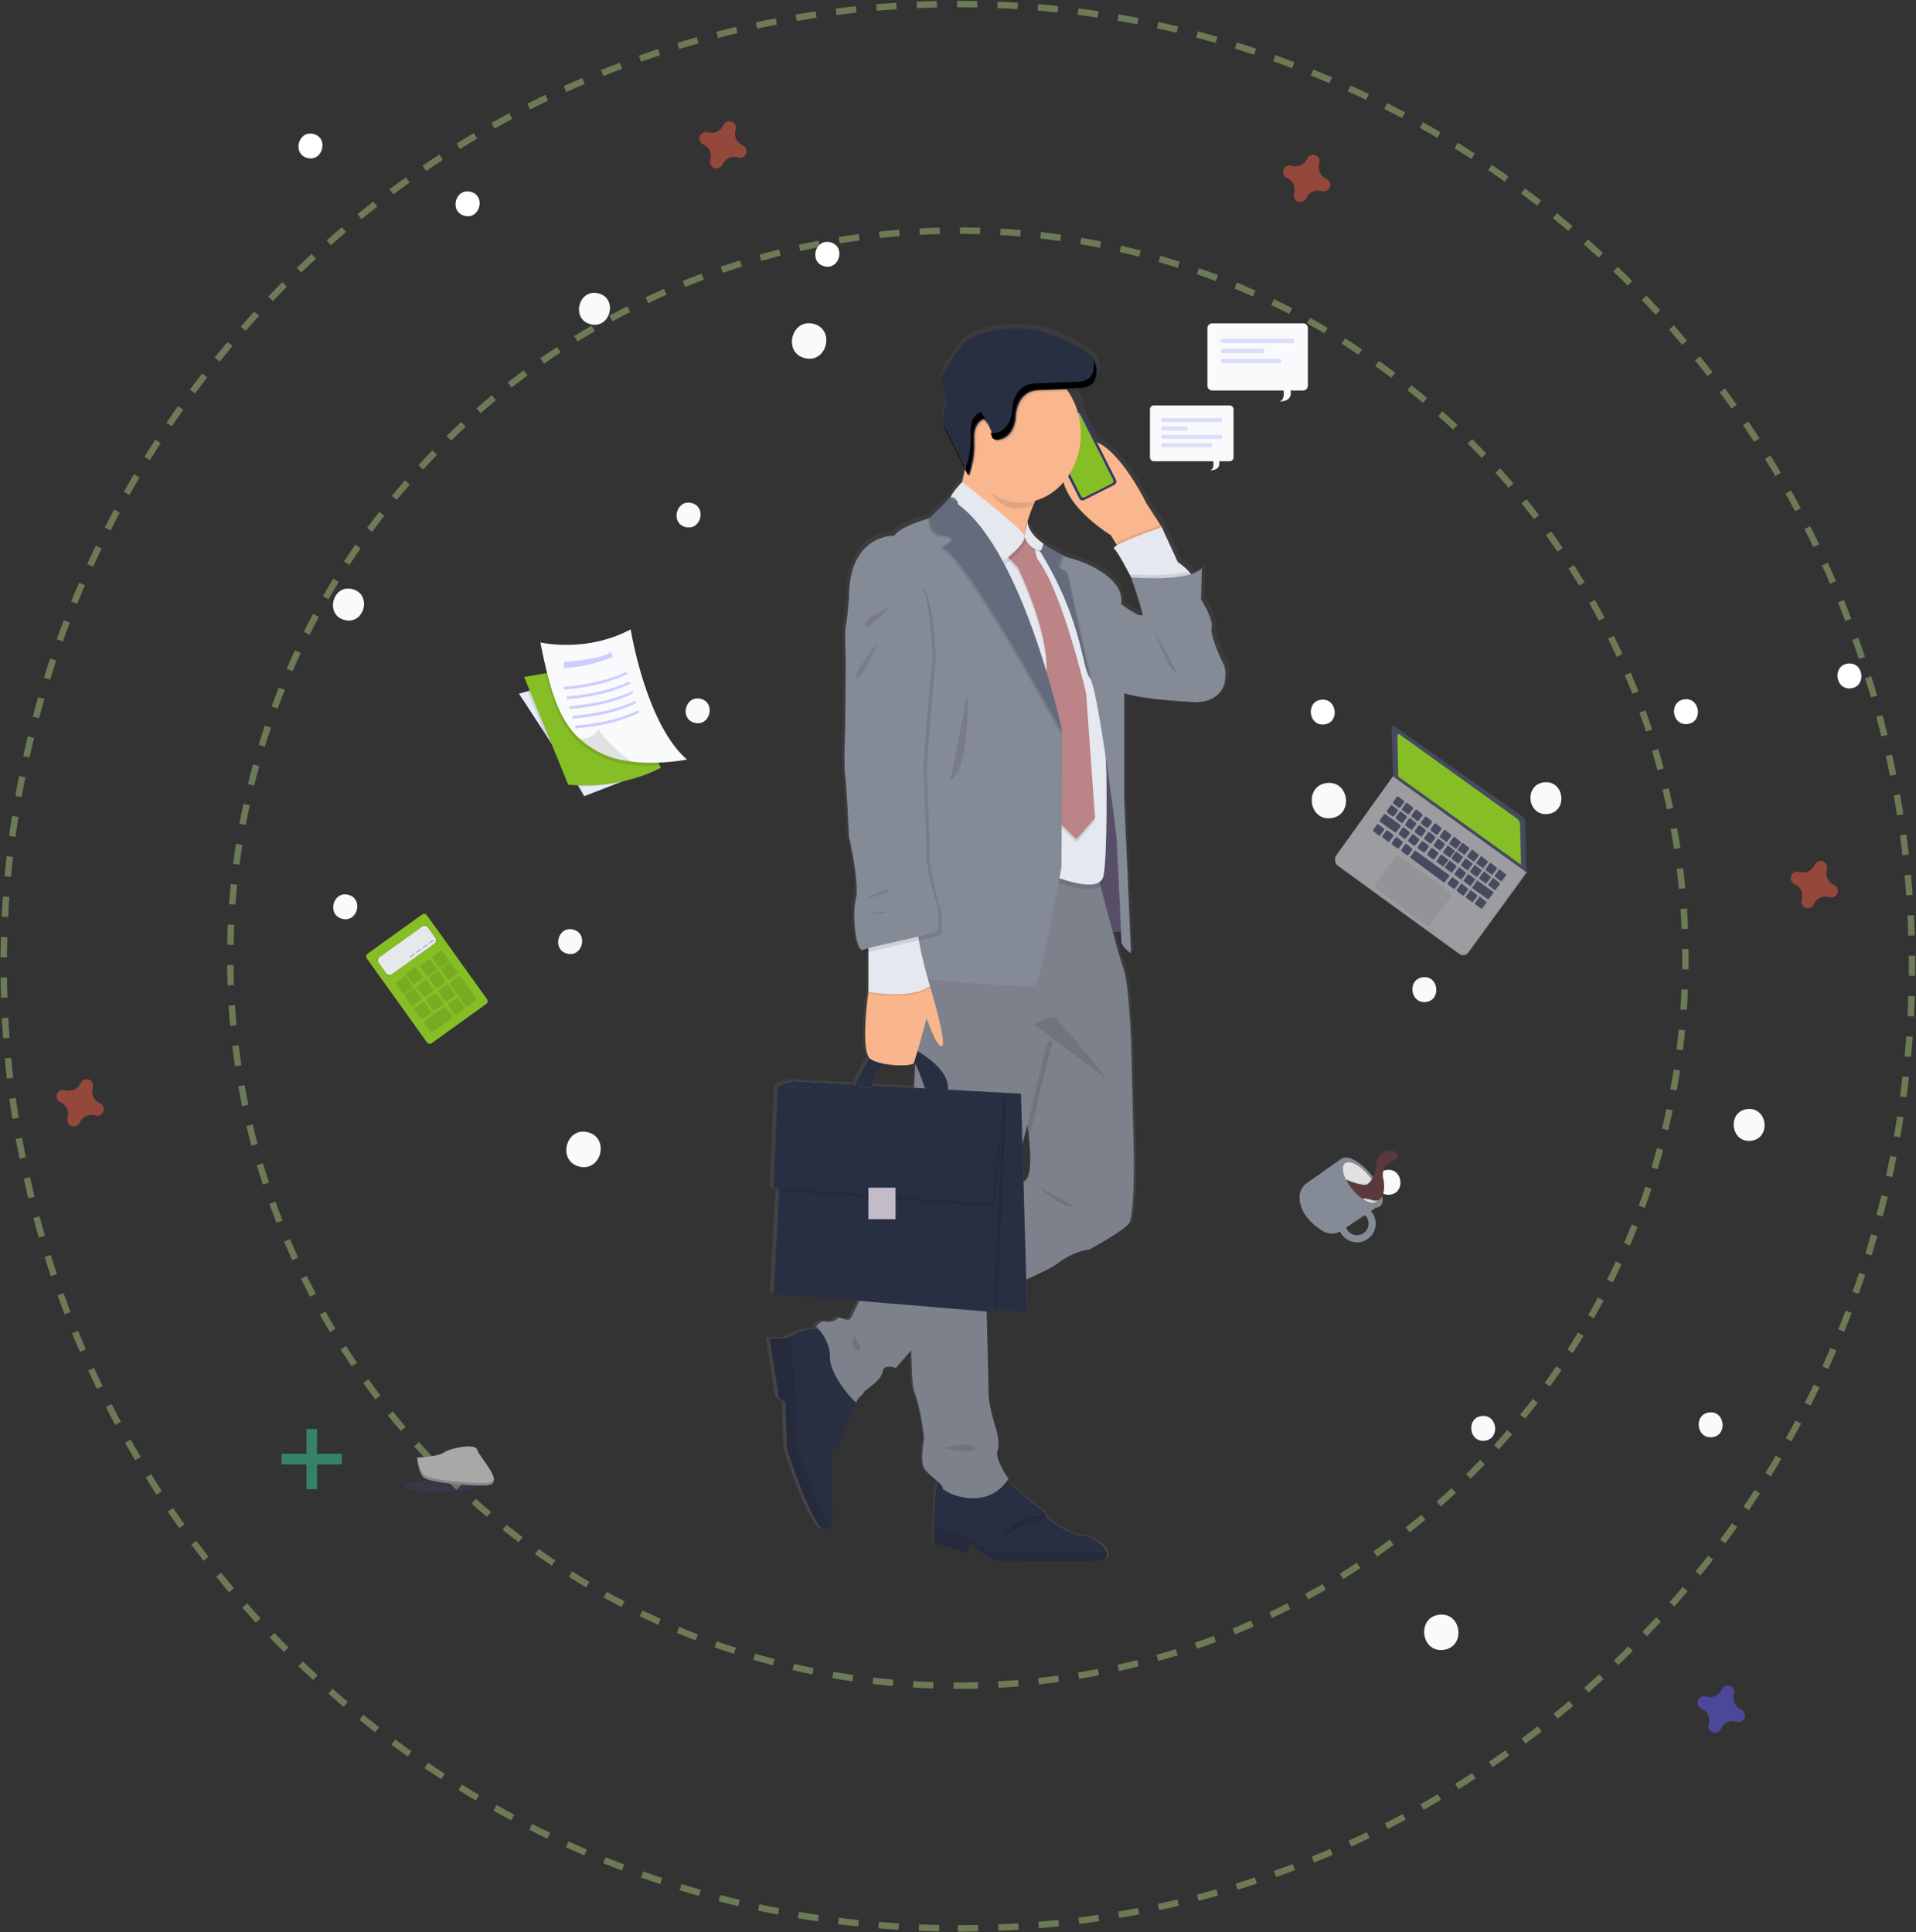 <svg xmlns="http://www.w3.org/2000/svg" width="474" height="478" viewBox="0 0 474 478">
    <rect x="0" y="0" width="474" height="478" fill="#333333" stroke="none"/>
    <defs>
        <linearGradient id="a" x1="50.002%" x2="50.002%" y1="100%" y2="-.003%">
            <stop offset="0%" stop-color="gray" stop-opacity=".25"/>
            <stop offset="54%" stop-color="gray" stop-opacity=".12"/>
            <stop offset="100%" stop-color="gray" stop-opacity=".1"/>
        </linearGradient>
    </defs>
    <g fill="none" fill-rule="evenodd">
        <path stroke="#C4E58B" stroke-dasharray="5" stroke-width="1.6" d="M236.961 477.095c130.366 0 236.048-106.577 236.048-238.048C473.009 107.577 367.327 1 236.961 1 106.596 1 .914 107.577.914 239.047s105.682 238.048 236.047 238.048z" opacity=".4"/>
        <path stroke="#C4E58B" stroke-dasharray="5" stroke-width="1.6" d="M236.962 417.039c99.407 0 179.992-80.586 179.992-179.992 0-99.407-80.585-179.992-179.992-179.992-99.406 0-179.991 80.585-179.991 179.992 0 99.406 80.585 179.992 179.991 179.992z" opacity=".4"/>
        <path fill="#FFF" d="M326.905 173.107c-3.924.429-3.259 6.526.665 6.132 3.924-.394 3.258-6.517-.665-6.132z"/>
        <path fill="#FAFAFA" d="M352.043 241.769c-3.924.43-3.258 6.526.666 6.132 3.924-.394 3.258-6.561-.666-6.132zM343.161 289.441c-3.924.43-3.258 6.527.666 6.132 3.923-.394 3.267-6.561-.666-6.132zM366.592 350.314c-3.924.43-3.259 6.526.665 6.132 3.924-.394 3.25-6.561-.665-6.132zM422.865 349.44c-3.924.429-3.258 6.526.666 6.132 3.924-.395 3.267-6.57-.666-6.132z"/>
        <path fill="#FFF" d="M416.761 173.004c-3.924.429-3.258 6.524.666 6.13 3.924-.394 3.258-6.559-.666-6.13zM457.198 164.166c-3.924.429-3.258 6.525.666 6.131 3.924-.394 3.267-6.56-.666-6.131z"/>
        <path fill="#FAFAFA" d="M382.007 193.551c-5.045.552-4.195 8.39.876 7.839 5.071-.552 4.169-8.391-.876-7.839zM432.281 274.392c-5.045.552-4.195 8.391.876 7.839 5.071-.552 4.16-8.4-.876-7.839zM356.08 399.485c-5.605.613-4.659 9.319.955 8.706 5.615-.613 4.677-9.328-.955-8.706zM328.271 193.713c-5.605.613-4.659 9.32.955 8.707 5.614-.613 4.66-9.321-.955-8.707z"/>
        <path fill="#FFF" d="M205.428 59.937c3.828.964 2.33 6.911-1.498 5.948-3.827-.964-2.347-6.911 1.498-5.948z"/>
        <path fill="#FAFAFA" d="M171.095 124.453c3.827.963 2.33 6.91-1.498 5.947-3.827-.964-2.33-6.911 1.498-5.947zM173.347 172.89c3.827.964 2.33 6.91-1.498 5.946-3.827-.963-2.33-6.909 1.498-5.946zM141.8 229.978c3.827.963 2.33 6.911-1.498 5.947-3.828-.963-2.312-6.919 1.498-5.947zM86.163 221.376c3.827.964 2.33 6.911-1.498 5.948-3.827-.964-2.338-6.92 1.498-5.948z"/>
        <path fill="#FFF" d="M116.433 47.447c3.827.963 2.329 6.91-1.498 5.947-3.828-.964-2.347-6.91 1.498-5.947zM77.553 33.146c3.827.964 2.329 6.912-1.498 5.948-3.828-.964-2.304-6.911 1.498-5.948z"/>
        <path fill="#FAFAFA" d="M148.033 72.574c4.923 1.235 3.005 8.88-1.927 7.646-4.931-1.235-2.995-8.89 1.927-7.646zM87.186 145.751c4.923 1.235 3.005 8.882-1.927 7.647-4.931-1.235-3.039-8.89 1.927-7.647zM145.424 280.117c5.465 1.375 3.337 9.871-2.137 8.496s-3.337-9.871 2.137-8.496zM201.235 80.11c5.466 1.376 3.337 9.872-2.137 8.497s-3.302-9.871 2.137-8.496z"/>
        <g fill="#3AD29F" opacity=".5">
            <path d="M78.43 353.535h-2.628v14.889h2.628z"/>
            <path d="M84.562 362.295v-2.627h-14.89v2.627z"/>
        </g>
        <path fill="#F55F44" d="M24.72 272.963a3.217 3.217 0 0 1-1.752-3.889 1.557 1.557 0 0 0-.188-1.342 1.611 1.611 0 0 0-2.641-.086c-.071.098-.13.204-.176.315a3.215 3.215 0 0 1-3.889 1.752 1.568 1.568 0 0 0-.359-.07 1.616 1.616 0 0 0-1.615 1.051 1.611 1.611 0 0 0 .547 1.848c.098.071.204.13.315.175a3.217 3.217 0 0 1 1.752 3.89 1.557 1.557 0 0 0 .187 1.341 1.611 1.611 0 0 0 2.642.086c.07-.098.13-.204.175-.316a3.214 3.214 0 0 1 3.889-1.75c.117.036.237.06.36.07a1.616 1.616 0 0 0 1.615-1.052 1.611 1.611 0 0 0-.547-1.848 1.48 1.48 0 0 0-.316-.175z" opacity=".5"/>
        <path fill="#665EFF" d="M430.72 422.963a3.214 3.214 0 0 1-1.753-3.888 1.53 1.53 0 0 0 .07-.36 1.61 1.61 0 0 0-2.066-1.65 1.616 1.616 0 0 0-.833.582c-.07.098-.129.204-.175.315a3.217 3.217 0 0 1-3.889 1.752 1.511 1.511 0 0 0-.359-.07 1.614 1.614 0 0 0-1.616 1.05 1.61 1.61 0 0 0 .547 1.849c.098.07.204.129.316.175a3.217 3.217 0 0 1 1.751 3.889c-.037.116-.06.237-.07.359-.022.347.068.69.258.982a1.604 1.604 0 0 0 1.808.667c.333-.1.626-.302.834-.58.07-.098.13-.204.175-.316a3.213 3.213 0 0 1 3.889-1.751c.116.037.237.06.36.07a1.61 1.61 0 0 0 1.615-1.051 1.616 1.616 0 0 0-.548-1.848 1.52 1.52 0 0 0-.315-.176z" opacity=".5"/>
        <path fill="#F55F44" d="M328.131 44.262a3.213 3.213 0 0 1-1.751-3.889c.037-.116.061-.237.07-.359a1.61 1.61 0 0 0-2.066-1.649 1.611 1.611 0 0 0-.833.58 1.53 1.53 0 0 0-.176.316 3.213 3.213 0 0 1-3.888 1.752 1.56 1.56 0 0 0-.36-.07 1.611 1.611 0 0 0-1.068 2.899c.098.07.204.129.315.175a3.215 3.215 0 0 1 1.752 3.889 1.516 1.516 0 0 0-.07.359 1.617 1.617 0 0 0 1.051 1.616 1.612 1.612 0 0 0 1.848-.547c.07-.099.129-.204.175-.316a3.216 3.216 0 0 1 3.889-1.752c.117.038.237.061.359.07a1.614 1.614 0 0 0 1.616-1.05 1.61 1.61 0 0 0-.547-1.849 1.552 1.552 0 0 0-.316-.175zM183.72 35.963a3.215 3.215 0 0 1-1.753-3.889c.038-.116.061-.237.07-.359a1.61 1.61 0 0 0-2.066-1.649 1.61 1.61 0 0 0-.833.58c-.07.099-.129.205-.175.316a3.212 3.212 0 0 1-3.889 1.752 1.542 1.542 0 0 0-.359-.07 1.61 1.61 0 0 0-1.649 2.066c.1.333.302.625.581.833.097.07.203.13.315.175a3.215 3.215 0 0 1 1.752 3.889 1.57 1.57 0 0 0-.07.359 1.61 1.61 0 0 0 2.065 1.649c.333-.099.626-.302.834-.58.07-.098.13-.204.175-.316a3.213 3.213 0 0 1 3.89-1.751c.115.037.236.06.358.07a1.611 1.611 0 0 0 1.068-2.9 1.535 1.535 0 0 0-.315-.175zM453.72 218.963a3.214 3.214 0 0 1-1.753-3.889c.037-.116.061-.237.07-.359a1.614 1.614 0 0 0-2.899-1.068 1.542 1.542 0 0 0-.175.315 3.217 3.217 0 0 1-3.889 1.752 1.521 1.521 0 0 0-.359-.07 1.612 1.612 0 0 0-1.069 2.899c.098.07.204.129.316.175a3.212 3.212 0 0 1 1.751 3.889 1.563 1.563 0 0 0-.07.359 1.614 1.614 0 0 0 1.051 1.616 1.61 1.61 0 0 0 1.848-.548c.071-.097.13-.203.176-.315a3.214 3.214 0 0 1 3.888-1.752c.117.038.237.061.36.071a1.611 1.611 0 0 0 1.068-2.9 1.591 1.591 0 0 0-.315-.175z" opacity=".5"/>
        <g>
            <g transform="translate(189 80)">
                <path fill="url(#a)" fill-rule="nonzero" d="M114.923 83.892s-3.769-7.432-3.26-9.642c.509-2.21-2.651-6.928-2.651-6.928l.204-7.829s-.436.8-2.71 1.501c-.193-.252-.401-.5-.618-.736a16.145 16.145 0 0 0-2.73-2.278l-4.005-8.637-3.873-5.928S89.173 31.007 82.866 28.27l-.993-1.942a.152.152 0 0 0 .06-.196l-1.01-1.973a.156.156 0 0 0-.195-.072l-.965-1.89a15.17 15.17 0 0 0-2.804-6.76c-.1-.14-.208-.268-.312-.4l1.57-.056c1.377-.052 2.915-.172 3.84-1.2a3.51 3.51 0 0 0 .717-1.321 5.6 5.6 0 0 0 .232-1.173v-.176-.4-.32-.257c0-.084-.044-.276-.068-.4 0-.052 0-.104-.032-.156a4.665 4.665 0 0 0-.124-.464.62.62 0 0 1-.028-.092 6.875 6.875 0 0 0-.212-.54 6.136 6.136 0 0 0-.237-.457l-.024-.048a1.6 1.6 0 0 0-.1-.18c-1.085-1.705-2.991-2.702-4.805-3.602a55.553 55.553 0 0 0-5.206-2.402 28.046 28.046 0 0 0-20.423.288 8.087 8.087 0 0 0-1.819.969 9.391 9.391 0 0 0-1.982 2.33l-3.103 4.582a6.475 6.475 0 0 0-1.005 1.85c-.581 2.177 1.24 4.358 1.037 6.603-.104 1.117-.705 2.142-.821 3.259-.148 1.44.52 2.83 1.173 4.13l4.441 8.806a85.926 85.926 0 0 1-.78 3.486c-2.047 2.113-2.736 3.266-2.924 3.89l-.06.032a3.603 3.603 0 0 0-1.025 1l-4.221 4.1s-7.336 1.905-8.862 4.318c0 0-11.513-.504-11.413 15.566 0 0-.509 6.028-.801 6.832-.293.805 0 8.938 0 8.938l-.136 16.474s-.44 8.737 0 11.851c.44 3.114.949 14.966.949 14.966s2.75 11.55 1.734 15.67c-.977 3.942 0 12.563 1.602 12.6.304.628.652.936 1.033.76.165-.072.335-.134.508-.184v9.842s-1.982 13.788.24 16.41c-1.473 2.097-3.203 5.675-3.644 6.616l-15.577-.837-1.983.557-1.818.508L1.39 213.33l.44.032-.032.772 1.042.076-1.45 25.504 21.565 1.773c-.95 2.126-2.05 4.403-2.48 4.623-.8.4-2.546-.8-2.955-.304-.408.496-1.63 1.105-3.055.8-1.426-.304-2.343 1.305-2.343 1.305s.209.185.52.525c-2.314-.28-5.241.96-6.83 1.76-.714.361-1.158.63-1.158.63H.448l2.31 14.732 1.63 1.113.4 11.607s6.52 20.089 9.508 19.957a1.35 1.35 0 0 0 1.005-.504c1.602-1.85.492-8.202.492-8.202v-10.574s2.443-1.073 2.171-1.877c-.272-.805 3.94-9.606 4.317-10.407a.068.068 0 0 0 .032-.064c0-.904 1.834-1.91 1.73-2.31-.104-.4 4.485-2.913 4.805-5.123.32-2.209 3.36-1.004 3.36-1.004l3.869-4.443c.116 5.415.336 9.206.716 10.166 1.835 4.623 2.547 11.856 2.547 11.856s-1.12 5.523 0 7.332c.69 1.105 2.291 2.29 3.404 3.27-1.157 3.507-.993 10.96-.993 10.96v4.282l8.558 2.401s.268-2.14.677-2.14c.408 0 5.842 4.15 5.842 4.15s20.92.268 26.214 0c2.003-.1 2.547-.96 2.239-2.002-.509-1.733-3.364-3.978-5.903-4.15-4.077-.268-9.238-4.551-9.238-4.551s.4-.94-1.766-2.277c-1.498-.921-5.643-4.647-8.206-6.829.12-.164.244-.328.36-.504 0 0-3.463-4.803-2.747-6.932.717-2.13-.308-5.204-.308-5.204s-1.934-5.927-1.934-8.941c0-1.91-.288-12.768-.497-20.469l1.786.148.036-.768.801.072 7.573.696-.232-8.089c3.648-1.6 6.683-3.086 7.94-4.034 4.278-3.202 7.946-3.414 7.946-3.414s8.658-4.62 9.983-6.529c1.326-1.909 1.202-15.77 1.202-15.77l-.713-29.706v-.024s-.609-14.36-1.834-17.475c-.449-1.152-1.558-4.995-2.771-9.382a7.256 7.256 0 0 1 2.09.088 84.15 84.15 0 0 1 .072 2.062c0 1.705 2.443 3.154 2.443 3.154l-1.73-38.424v-26.14c5.334 1.697 18.233 2.225 18.233 2.225 9.294-.488 7.056-8.942 7.056-8.942zM64.609 50.88h-.028c.19-1.008.437-2.003.741-2.982l-.713 2.982zM29.601 182.67c3.16.52 6.808.368 7.084-.244.028-.06.064-.168.112-.309.1.177.197.357.297.54l-.309 5.796v.132l-10.411-.56c.728-3.102 2.106-4.615 3.227-5.355zm34.708 29.242l-.268-9.386c.464-1.729.88-3.298 1.237-4.643.16 1.117.296 2.146.4 3.094.986 8.906-.468 10.643-1.37 10.935zm29.634-140.72c-.597.228-2.867-1.2-5.022-2.681 0-.272.02-.54.032-.8.304-6.129-9.679-9.943-12.734-10.647a10.98 10.98 0 0 1-2.147-.8 50.064 50.064 0 0 1-4.741-2.679l.04-.116s-3.94-2.493-4.025-5.603a53.186 53.186 0 0 1 3.388-8.217c.076-.156.16-.32.24-.477A15.72 15.72 0 0 0 74.1 36.46c.613 8.005 12.202 14.893 12.202 14.893l1.237 2.001.293.473c-.625.368-.925.664-.713.836.881.704 3.011 4.691 3.892 6.376.24.456.4.74.4.74s1.895 5.152 2.98 9.462a.801.801 0 0 0-.456-.048h.008z"/>
                <path fill="#FAB78D" d="M98.42 50.431l-.136.18-.465.62-8.91 6.293-1.89-3.106-1.201-2.001s-17.76-10.647-10.124-20.91c7.637-10.262 18.922 13.009 18.922 13.009l3.804 5.915z"/>
                <path fill="#3A3768" d="M80.295 25.293a.152.152 0 0 1 .205.068l.99 1.966a.152.152 0 0 1-.272.137l-.99-1.967a.152.152 0 0 1 .067-.204zM70.328 28.112l.004-.002a.084.084 0 0 1 .113.037l.295.586a.084.084 0 0 1-.037.113l-.004.002a.084.084 0 0 1-.113-.037l-.295-.587a.084.084 0 0 1 .037-.113zM71.011 29.455a.096.096 0 0 1 .13.043l.56 1.112a.096.096 0 0 1-.172.086l-.56-1.112a.096.096 0 0 1 .042-.129zM71.88 31.188a.092.092 0 0 1 .124.04l.57 1.13c.022.045.004.1-.041.124a.092.092 0 0 1-.124-.041l-.57-1.13a.092.092 0 0 1 .041-.123z"/>
                <path fill="#3A3768" d="M69.909 25.267l7.484-3.767a.896.896 0 0 1 1.203.397l8.492 16.853a.896.896 0 0 1-.397 1.203l-7.484 3.766a.896.896 0 0 1-1.203-.397L69.51 26.47a.896.896 0 0 1 .397-1.203z"/>
                <path fill="#86BE26" d="M76.435 22.57a.36.36 0 0 0-.16.488l.032.068a.364.364 0 0 1-.16.493l-3.853 1.937a.36.36 0 0 1-.489-.16l-.036-.068a.364.364 0 0 0-.488-.164l-.749.38a.689.689 0 0 0-.308.932l8.185 16.239c.175.342.593.48.937.308l6.72-3.382a.7.7 0 0 0 .308-.937l-8.19-16.246a.697.697 0 0 0-.936-.308l-.813.42z"/>
                <path fill="#E6E8EC" d="M73.184 24.31l1.012-.51a.144.144 0 0 1 .13.257l-1.013.51a.144.144 0 1 1-.13-.257z"/>
                <ellipse cx="74.721" cy="23.683" fill="#E6E8EC" rx="1" ry="1"/>
                <path fill="#5F5570" d="M82.201 84.853l-2.502 67.13s8.41-2.802 9.71-.7c1.302 2.1-1.401-33.622-1.401-33.622l-5.807-32.808z"/>
                <path fill="#292F42" d="M82.201 84.853l-2.502 67.13s8.41-2.802 9.71-.7c1.302 2.1-1.401-33.622-1.401-33.622l-5.807-32.808z" opacity=".15"/>
                <path fill="#292F42" d="M82.602 306.123c-5.206.268-25.762 0-25.762 0s-5.342-4.135-5.742-4.135c-.4 0-.665 2.133-.665 2.133l-8.41-2.401v-4.267s-.268-12.147 2.267-12.676c2.535-.528 13.752 0 13.752 0 .4-.132 8.009 7.073 10.143 8.406 2.135 1.332 1.734 2.27 1.734 2.27s5.074 4.266 9.079 4.534c2.495.168 5.302 2.401 5.802 4.134.305 1.045-.236 1.902-2.198 2.002z"/>
                <path fill="#000" d="M82.602 306.123c-5.206.268-25.762 0-25.762 0s-5.342-4.135-5.742-4.135c-.4 0-.665 2.133-.665 2.133l-8.41-2.401v-4.183l7.873 2.85 6.276 3.734H84.8c.305 1.045-.236 1.902-2.198 2.002z" opacity=".1"/>
                <path fill="#000" stroke="#000" stroke-width=".5" d="M59.227 299.855s6.407-6.136 10.692-4.403" opacity=".1"/>
                <path fill="#292F42" d="M18.66 277.305c.27.8-2.134 1.869-2.134 1.869v10.539s1.09 6.327-.484 8.173c-.24.303-.6.485-.985.5-2.936.132-9.343-19.88-9.343-19.88l-.4-11.564-1.602-1.108-2.27-14.678h4.14s.436-.268 1.137-.628c2.002-1.02 6.195-2.802 8.474-1.105l7.74 17.431s-4.537 9.65-4.272 10.45z"/>
                <path fill="#000" d="M16.042 297.886c-.24.303-.6.485-.985.5-2.936.132-9.343-19.88-9.343-19.88l-.4-11.564-1.602-1.108-2.27-14.678h4.14s.436-.268 1.137-.628l.997 15.037.533 12.94s5.03 14.09 7.793 19.38z" opacity=".1"/>
                <path fill="#7C818C" d="M90.31 222.639c-1.3 1.9-9.81 6.504-9.81 6.504s-3.605.2-7.81 3.402c-2.174 1.657-9.73 4.943-16.518 7.733-6.34 2.605-12.014 4.775-12.014 4.775l-6.536 7.604-4.977 5.792s-3.004-1.2-3.304 1c-.3 2.202-4.806 4.704-4.705 5.104.1.4-1.702 1.4-1.702 2.301 0 .9-6.708-6.504-6.608-11.007.1-4.502-3.404-7.604-3.404-7.604s.901-1.601 2.303-1.301c1.401.3 2.603-.3 3.003-.8.4-.501 2.103.7 2.904.3.8-.4 4.004-8.306 4.004-8.306l12.482-8.369 24.829-16.634 1.145-.769s3.304 1.513 1.962-10.882c-.26-2.402-.696-5.32-1.361-8.874-4.105-21.914 10.612-24.415 10.612-24.415l12.915 4.302 3.103 4.803v.024l.701 29.595s.088 13.82-1.213 15.722z"/>
                <path fill="#000" d="M56.072 236.647l.1 3.63c-6.34 2.606-12.014 4.776-12.014 4.776l-6.536 7.604c-.108-6.304-.084-14.493 0-22.886l24.829-16.634c-3.072 11.379-6.38 23.51-6.38 23.51zM90.811 177.31v.024l-19.422.377s-3.404 13.308-3.904 16.11c-.125.688-.877 3.63-1.943 7.673-.26-2.402-.696-5.32-1.361-8.874-4.105-21.914 10.612-24.415 10.612-24.415l12.915 4.302 3.103 4.803z" opacity=".1"/>
                <path fill="#7C818C" d="M39.653 140.988l-2.503 48.03s-1.802 70.544 0 75.147c1.802 4.602 2.503 11.807 2.503 11.807s-1.102 5.503 0 7.304c1.101 1.802 4.605 3.803 4.505 4.803-.1 1.001 10.712 6.404 16.319-2.2 0 0-3.404-4.804-2.704-6.905.701-2.101-.3-5.203-.3-5.203s-1.902-5.904-1.902-8.918c0-3.014-.7-28.218-.7-28.218s10.912-40.025 11.412-42.826c.5-2.802 3.905-16.11 3.905-16.11l20.623-.4s-.6-14.31-1.802-17.411c-1.201-3.102-7.108-25.816-7.108-25.816l-42.248 6.916z"/>
                <path fill="#7B728F" d="M5.233 188.073l-1.79.512-.072 1.77 53.67.692v-.696z"/>
                <path fill="#FAB78D" d="M68.538 40.773c-7.81 15.83-2.96 19.14-2.187 19.549-1.654-.769-23.15-10.863-20.323-13.425 1.838-1.669 3.412-8.93 4.337-14.133.549-3.106.869-5.479.869-5.479l22.558 4.135c-2.187 3.522-3.925 6.624-5.254 9.353z"/>
                <path fill="#000" d="M98.3 50.612l-.465.62-8.926 6.292-1.89-3.106c2.751-1.601 11-4.403 11-4.403l.28.597z" opacity=".1"/>
                <path fill="#E5E8EF" d="M106.53 65.04c-.802 2.802-14.317 0-14.317 0l-1.402-2.2s-.14-.281-.376-.737c-.865-1.677-2.96-5.648-3.825-6.352-1.1-.9 11.814-5.304 11.814-5.304l3.956 8.606a15.944 15.944 0 0 1 2.684 2.27c1 1.084 1.83 2.44 1.465 3.718z"/>
                <path fill="#848A96" d="M84.104 66.33s8.009 6.315 9.21 5.859c1.201-.456 20.624 12.652 20.624 12.652s2.202 8.405-6.908 8.905c0 0-19.322-.8-20.123-3.602-.801-2.802-2.803-23.815-2.803-23.815z"/>
                <path fill="#000" d="M62.279 53.633l-8.71 9.006 12.214 77.648 4.805-2.801s12.414 5.503 13.415.4c1.002-5.103.725-25.216.725-25.216l-1.626-36.334s-5.706-12.708-5.706-13.109c0-.4-8.23-6.604-8.23-6.604l-3.884-3.002-3.003.012z" opacity=".1"/>
                <path fill="#E5E8EF" d="M62.279 52.433l-8.71 9.005 12.214 77.649 4.805-2.802s12.414 5.503 13.415.4c1.002-5.103.725-25.216.725-25.216l-1.626-36.334s-5.706-12.708-5.706-13.108c0-.4-8.23-6.604-8.23-6.604l-3.884-3.002-3.003.012z"/>
                <path fill="#000" d="M62.78 53.733l-2.404 4.904 2.403 2.533s8.61 17.379 6.908 27.685l1.802 33.921 5.807 5.704 4.605-5.315-2.202-30.82s-5.907-25.415-12.114-33.32l-1.802-7.005-3.004 1.713z" opacity=".1"/>
                <path fill="#BC8487" d="M62.78 52.933l-2.404 4.903 2.403 2.534s8.61 17.378 6.908 27.685l1.802 33.921 5.807 5.704 4.605-5.316-2.202-30.819s-5.907-25.416-12.114-33.32l-1.802-7.005-3.004 1.713z"/>
                <path fill="#000" d="M70.869 34.023c-1.92 4.157-3.43 7.817-4.611 11.039a10.343 10.343 0 0 1-3.831.741c-4.345 0-6.847-4.038-9.307-8.327-.563-.973-2.411-.747-2.812-1.89.481-3.665.763-6.466.763-6.466l19.798 4.903z" opacity=".1"/>
                <path fill="#FAB78D" d="M78.388 27.335c0 8.374-5.292 15.503-12.476 16.81-7.184 1.307-14.126-3.597-16.369-11.563-2.242-7.966.881-16.627 7.365-20.421 6.484-3.794 14.401-1.594 18.668 5.187 1.828 2.905 2.812 6.4 2.812 9.987z"/>
                <path fill="#000" d="M59.275 59.837l-12.614-15.21s-1.166-.467 2.77-4.586c0 0 14.457 11.263 15.354 13.176.897 1.913-5.51 6.62-5.51 6.62z" opacity=".1"/>
                <path fill="#E5E8EF" d="M58.875 59.037L46.26 43.827s-1.165-.468 2.771-4.587c0 0 14.457 11.263 15.354 13.177.897 1.913-5.51 6.62-5.51 6.62z"/>
                <path fill="#848A96" d="M90.811 155.837s-2.403-1.44-2.403-3.142c0-1.7-1.2-25.716-1.2-25.716s-1.763-14.333-3.605-25.724c-1.081-6.712-2.19-12.408-2.975-13.536l-.032-.048c-2.103-2.702-1.702-15.91-14.817-35.222.176.12 4.697 3.29 8.009 4.883.674.338 1.381.607 2.11.8 3.004.7 12.815 4.503 12.514 10.607-.3 6.104.701 20.112.701 20.112v28.71l1.698 38.276z"/>
                <path fill="#000" d="M106.53 65.04c-.802 2.802-14.317 0-14.317 0l-1.402-2.2s-.14-.281-.376-.737a.268.268 0 0 1-.02-.048c7.853.548 12.23-.024 14.649-.733 1 1.085 1.83 2.442 1.465 3.719z" opacity=".1"/>
                <path fill="#848A96" d="M90.811 62.84s4.205 11.606 3.604 14.508c-.6 2.902 9.711 14.31 9.711 14.31l9.812-6.805s-3.705-7.405-3.204-9.606c.5-2.201-2.603-6.904-2.603-6.904l.2-7.797s-1.802 3.382-17.52 2.293z"/>
                <path fill="#000" d="M76.603 16.654l-7.609.289a8.478 8.478 0 0 0-2.202.276c-2.72.836-3.973 3.726-4.073 6.324-.1 2.597-1.602 5.507-4.513 5.735-.29.05-.587-.017-.829-.184a1.369 1.369 0 0 1-.352-.708 15.486 15.486 0 0 0-1.915-4.275c-1.201.216-2.09 1.357-2.402 2.55-.313 1.192-.229 2.45-.225 3.686a23.847 23.847 0 0 1-.452 4.679 15.335 15.335 0 0 1-1.976-15.342 15.353 15.353 0 0 1 26.56-3.03h-.012z" opacity=".1"/>
                <path fill="#292F42" d="M66.395 16.818a8.478 8.478 0 0 1 2.203-.276l9.238-.344c1.354-.052 2.864-.172 3.773-1.177.326-.383.566-.832.705-1.316a5.681 5.681 0 0 0-.597-4.655c-1.07-1.701-2.944-2.69-4.73-3.603a54.968 54.968 0 0 0-5.113-2.401 27.244 27.244 0 0 0-20.063.288 8.099 8.099 0 0 0-1.786.957 9.227 9.227 0 0 0-1.947 2.321l-3.04 4.579a6.303 6.303 0 0 0-.956 1.85c-.573 2.172 1.201 4.346 1.017 6.583-.104 1.113-.693 2.134-.8 3.246-.145 1.437.512 2.802 1.156 4.11l5.342 10.772c.863-2.512 1.3-5.15 1.294-7.805 0-1.237-.104-2.494.224-3.687.329-1.192 1.202-2.333 2.403-2.55.853 1.32 1.5 2.761 1.918 4.275.044.266.167.513.353.709.241.167.539.234.829.184 2.927-.228 4.405-3.11 4.513-5.736.108-2.625 1.345-5.487 4.064-6.324z"/>
                <path fill="#7B728F" d="M3.443 188.585l3.74-1.068 56.397 3.07-6.207.8z"/>
                <path fill="#292F42" d="M3.443 188.585l3.74-1.068 56.397 3.07-6.207.8z"/>
                <path fill="#292F42" d="M65.114 244.62l-7.44-.692-2.612-.24v-41.362l.69-9.602.151-2.137h7.677z"/>
                <path fill="#292F42" d="M63.08 243.151l-5.935-.656-2.083-.228V203.05l.549-9.102.12-2.03h6.123z" opacity=".1"/>
                <path fill="#7B728F" d="M22.381 188.585s3.704-8.12 5.258-8.373c1.554-.252 4.405 0 4.405 0l-.252 2.354s-3.805.3-5.006 6.652l-4.405-.633z"/>
                <path fill="#292F42" d="M22.381 188.585s3.704-8.12 5.258-8.373c1.554-.252 4.405 0 4.405 0l-.252 2.354s-3.805.3-5.006 6.652l-4.405-.633zM36.75 179.364s9.959 4.95 8.657 10.754l-5.406-.3s-2.603-8.653-4.653-9.105c-2.05-.453 1.401-1.35 1.401-1.35z"/>
                <path fill="#848A96" d="M73.792 100.963v.292l-.2 33.329s-5.106 28.017-6.508 29.118c-1.402 1.1-32.137-1.901-32.137-1.901L21.031 68.042c-.1-16.01 11.213-15.51 11.213-15.51 1.502-2.4 8.71-4.302 8.71-4.302l4.005-3.902.128-.18a3.56 3.56 0 0 1 1.01-.997c.824-.476 1.349.152 1.649.772.135.292.24.596.312.909 16.223 11.891 25.734 56.13 25.734 56.13z"/>
                <path fill="#000" d="M73.391 101.363v.292c-5.033-9.205-24.428-44.083-29.734-45.82l2.043-1.401s1.361-.8-1.142-1.601c0 0-3.904.5-4.004-4.203l4.132-4.082 1.01-.997 1.65.773c.135.29.24.595.312.908C63.88 57.124 73.39 101.363 73.39 101.363z" opacity=".1"/>
                <path fill="#636B7C" d="M73.792 100.963v.292c-5.034-9.206-24.428-44.083-29.734-45.82l2.042-1.401s1.362-.8-1.141-1.601c0 0-3.905.5-4.005-4.203l4.133-4.082 1.01-.997 1.649.772c.135.292.24.596.312.909 16.223 11.891 25.734 56.13 25.734 56.13z"/>
                <path fill="#000" d="M81.032 88.103L81 88.055c-2.102-2.702-1.702-15.91-14.817-35.222.176.12 4.697 3.29 8.01 4.883l-.926 3.05 2.002 1.069 5.763 26.268z" opacity=".1"/>
                <path fill="#636B7C" d="M80.632 87.703l-.032-.048c-2.103-2.702-1.702-15.91-14.817-35.222.176.12 4.697 3.29 8.009 4.883l-.925 3.05 2.002 1.068 5.763 26.269z"/>
                <path fill="#000" d="M65.206 49.35l-.821 3.467s.6 3.47 4.2 3.77l.581-1.653s-3.884-2.49-3.96-5.583z" opacity=".1"/>
                <path fill="#E5E8EF" d="M65.206 48.95l-.821 3.467s.6 3.47 4.2 3.77l.581-1.653s-3.884-2.49-3.96-5.584z"/>
                <path fill="#000" d="M60.028 191.147l-2.355 52.781-2.61-.24v-41.362l.688-9.602z" opacity=".1"/>
                <path fill="#292F42" d="M3.98 211.532l-1.602 28.55 54.462 4.538 2.387-53.473z"/>
                <path fill="#000" d="M2.779 214.602l1.065-25.216 55.784 2.562-2.655 26.656z" opacity=".1"/>
                <path fill="#292F42" d="M2.378 213.801l1.065-25.216 55.784 2.562-2.655 26.657z"/>
                <path fill="#C3BBC8" d="M25.837 213.833h6.708v7.805h-6.708z"/>
                <path fill="#F9B68C" d="M26.838 162.701l-1.001 2.702s-2.102 14.81.5 16.61c2.604 1.802 10.312 1.902 10.713 1.001.4-.9 3.203-11.107 3.203-11.107s2.503 7.505 3.805 6.904c1.301-.6-3.004-14.865-3.004-14.865l-14.216-1.245z"/>
                <path fill="#000" d="M25.837 151.494v14.31s10.612 2 15.217-1.458c0 0-4.305-13.852-2.703-17.354 1.602-3.503-12.514 4.502-12.514 4.502z" opacity=".1"/>
                <path fill="#E5E8EF" d="M25.837 151.094v14.31s10.612 2 15.217-1.458c0 0-4.305-13.852-2.703-17.355 1.602-3.502-12.514 4.503-12.514 4.503z"/>
                <path fill="#000" d="M24.636 67.342l-2.804 1.5s-.5 6.005-.8 6.805c-.3.8 0 8.906 0 8.906l-.137 16.41s-.432 8.705 0 11.807c.433 3.102.917 14.91.917 14.91s2.707 11.507 1.706 15.61c-1 4.102.1 13.308 1.802 12.507 1.702-.8 17.42-3.902 18.221-4.503.801-.6.4-6.204 0-6.904-.4-.7-2.803-10.206-2.603-12.408.2-2.201-.7-21.513-.7-21.513s1.501-20.613 2.102-25.416c.6-4.803-1.202-18.912-2.803-19.112-1.602-.2-6.292-11.107-14.901 1.401z" opacity=".1"/>
                <path fill="#848A96" d="M23.835 66.541l-2.804 1.501s-.5 6.004-.8 6.805c-.3.8 0 8.905 0 8.905l-.137 16.41s-.432 8.706 0 11.808c.433 3.102.917 14.91.917 14.91s2.708 11.506 1.706 15.609c-1 4.102.1 13.308 1.802 12.508 1.702-.8 17.42-3.903 18.221-4.503.801-.6.4-6.204 0-6.905-.4-.7-2.803-10.206-2.603-12.407.2-2.202-.7-21.514-.7-21.514s1.501-20.613 2.102-25.416c.6-4.802-1.201-18.911-2.803-19.111-1.602-.2-6.291-11.107-14.901 1.4z"/>
                <path fill="#000" d="M53.78 22.004c-1.202.216-2.091 1.357-2.404 2.55-.312 1.192-.228 2.45-.224 3.686a23.848 23.848 0 0 1-1.29 7.805l-5.345-10.77c-.105-.213-.213-.433-.317-.653.248.74.554 1.461.917 2.153l5.346 10.77a23.848 23.848 0 0 0 1.29-7.804c0-1.237-.1-2.494.224-3.686.324-1.193 1.201-2.334 2.403-2.55.388.607.734 1.24 1.037 1.893a15.606 15.606 0 0 0-1.638-3.394zM81.479 9.016a5.665 5.665 0 0 1-.096 2.982c-.14.484-.382.933-.71 1.317-.908 1.004-2.402 1.124-3.771 1.176l-9.235.345a8.506 8.506 0 0 0-2.206.276c-2.716.836-3.973 3.726-4.073 6.324-.1 2.597-1.602 5.507-4.513 5.735-.29.05-.588-.017-.83-.184.093.26.181.525.257.8.041.267.163.514.348.71.242.166.54.232.83.183 2.93-.228 4.404-3.11 4.513-5.735.108-2.626 1.357-5.488 4.072-6.324a8.506 8.506 0 0 1 2.207-.276L77.506 16c1.354-.052 2.864-.172 3.773-1.176.327-.384.569-.833.708-1.317a5.68 5.68 0 0 0-.508-4.491z"/>
                <path fill="#000" d="M66.776 173.384s3.468-1.801 4.805-1.701c1.338.1 13.347 15.366 13.347 15.366l-18.152-13.665zM31.203 70.072s-6.34 2.705-6.171 4.575c.168 1.869 6.171-4.575 6.171-4.575zM28.116 78.917s-6.652 8.501-5.182 8.786c1.47.284 5.182-8.786 5.182-8.786zM50.365 91.657s.609 19.012-4.269 21.413l4.269-21.413zM25.016 142.42s4.693-2.665 5.77-2.133c1.078.533-5.77 2.134-5.77 2.134zM25.837 146.107s2.963.212 4.369-.4c1.406-.613-4.369.4-4.369.4zM96.578 76.1s3.676 10.554 5.794 10.554M44.302 278.241s6.896-1.869 7.913 0c1.017 1.87-7.913 0-7.913 0zM22.381 250.528s-1.718 2.63.553 3.43c2.27.8-.553-3.43-.553-3.43zM68.185 213.833s5.206 4.635 7.665 4.771c2.459.136-7.665-4.77-7.665-4.77z" opacity=".1"/>
            </g>
            <g transform="translate(90 80)">
                <path fill="#E6ECF8" d="M69.054 111.348l-5.9 2.288-8.629 3.342c-.326-.6-.806-1.435-1.4-2.402-2.043-3.393-5.427-8.67-8.436-13.31-3.389-5.239-6.311-9.643-6.311-9.643l2.116-.6 17.259-5.015 11.301 25.34z"/>
                <path fill="#000" d="M69.054 111.348l-5.9 2.288c-3.298.688-6.662.998-10.028.925-2.044-3.393-5.428-8.67-8.437-13.31l-4.195-10.25 17.259-5.014 11.301 25.361z" opacity=".1"/>
                <path fill="#86BE26" d="M73.441 109.937s-9.17 5.435-22.863 4.204L39.664 87.482l5.232-.9L62.98 83.47l10.256 25.947.206.52z"/>
                <path fill="#000" d="M73.24 109.409a43.076 43.076 0 0 1-7.168-.204c-2.721-.322-5.457-.979-7.792-2.192a23.586 23.586 0 0 1-5.094-3.432c-3.803-3.426-6.156-8.329-8.269-17.009L63 83.462l10.24 25.947z" opacity=".1"/>
                <path fill="#F9FAFB" d="M79.969 107.92s-6.764 1.327-13.64.51c-2.72-.321-5.456-.982-7.791-2.192a23.769 23.769 0 0 1-5.095-3.431c-4.705-4.243-7.192-10.743-9.752-23.873 0 0 11.236 2.703 22.342-3.236-.015.012 3.731 23.43 13.936 32.222z"/>
                <path fill="#000" d="M66.33 108.436c-2.721-.321-5.457-.982-7.792-2.192a23.769 23.769 0 0 1-5.095-3.431c4.007-.328 4.583-2.522 4.583-2.522 2.957 4.716 8.304 8.145 8.304 8.145z" opacity=".1"/>
                <path fill="#6C63FF" d="M49.487 83.753s9.138-.516 11.688-2.489l.39 1.243s-6.039 2.67-12.078 2.702v-1.456zM49.487 89.9s8.847-.484 15.53-3.72l.228.519s-5.307 3.101-15.758 3.903v-.703zM50.198 92.301s8.85-.486 15.533-3.72l.224.517S60.651 92.199 50.198 93v-.7zM50.911 94.7s8.847-.483 15.53-3.72l.228.52S61.36 94.6 50.91 95.402V94.7zM51.621 97.102s8.85-.486 15.533-3.72l.225.516S62.074 97 51.62 97.802v-.7zM52.334 99.5s8.847-.482 15.53-3.72l.228.52s-5.307 3.102-15.758 3.903v-.702z" opacity=".3"/>
                <path fill="#464A5F" d="M287.535 135.698l.177.13.027-.28-.117-.25-.188.03z"/>
                <path fill="#000" d="M287.535 135.698l.177.13.027-.28-.117-.25-.188.03z" opacity=".1"/>
                <path fill="#9C9CA1" d="M287.535 135.698l.174.132-.12.201-.17-.036-.051-.069z"/>
                <path fill="#000" d="M287.535 135.698l.174.132-.12.201-.17-.036-.051-.069z" opacity=".1"/>
                <path fill="#9C9CA1" d="M254.68 112.366l-14.055 19.588a1.647 1.647 0 0 0 .369 2.288l30.005 21.789c.73.53 1.75.368 2.283-.36l14.304-19.64-32.905-23.665z"/>
                <path fill="#000" d="M254.68 112.366l-14.055 19.588a1.647 1.647 0 0 0 .369 2.288l30.005 21.789c.73.53 1.75.368 2.283-.36l14.304-19.64-32.905-23.665z" opacity=".1"/>
                <path fill="#9C9CA1" d="M254.627 112.039l-14.056 19.588a1.644 1.644 0 0 0 .369 2.285l29.996 21.785a1.637 1.637 0 0 0 2.283-.363l14.304-19.636-32.896-23.659z"/>
                <path fill="#464A5F" d="M254.453 99.91l.372 11.973 32.905 23.665-.311-12.184a1.745 1.745 0 0 0-.738-1.384l-31.674-22.368a.347.347 0 0 0-.554.297z"/>
                <path fill="#000" d="M254.453 99.91l.372 11.973 32.905 23.665-.311-12.184a1.745 1.745 0 0 0-.738-1.384l-31.674-22.368a.347.347 0 0 0-.554.297z" opacity=".1"/>
                <path fill="#464A5F" d="M254.255 100.056l.372 11.983 32.905 23.665-.32-12.184a1.748 1.748 0 0 0-.74-1.384L254.8 99.768a.344.344 0 0 0-.546.288z"/>
                <g fill="#000" opacity=".1">
                    <path d="M255.583 117.407l-.851 1.201a.33.33 0 0 0 .075.457l1.198.9a.326.326 0 0 0 .456-.066l.86-1.129a.328.328 0 0 0-.057-.459l-1.223-.967a.326.326 0 0 0-.458.063zM257.8 119.005l-.85 1.2a.33.33 0 0 0 .074.457l1.199.9a.326.326 0 0 0 .456-.065l.86-1.13a.328.328 0 0 0-.057-.459l-1.211-.963a.326.326 0 0 0-.47.06zM260.129 120.68l-.851 1.201a.33.33 0 0 0 .075.456l1.199.901a.326.326 0 0 0 .455-.066l.86-1.129a.33.33 0 0 0-.057-.46l-1.222-.963a.326.326 0 0 0-.459.06zM262.485 122.376l-.852 1.201a.33.33 0 0 0 .072.457l1.2.9a.326.326 0 0 0 .455-.066l.86-1.129a.33.33 0 0 0-.057-.459l-1.223-.964a.326.326 0 0 0-.455.06zM264.84 124.073l-.851 1.2a.33.33 0 0 0 .072.457l1.199.9a.33.33 0 0 0 .458-.065l.86-1.13a.33.33 0 0 0-.057-.459l-1.222-.963a.326.326 0 0 0-.459.06zM267.3 125.619l-1.054 1.501a.156.156 0 0 0 .033.213l1.498 1.1c.067.05.162.036.213-.03l1.07-1.406a.153.153 0 0 0-.027-.213l-1.499-1.201a.156.156 0 0 0-.233.036zM269.656 127.315l-1.055 1.502a.156.156 0 0 0 .033.213l1.499 1.099c.067.05.162.036.212-.03l1.07-1.406a.153.153 0 0 0-.027-.213l-1.498-1.2a.156.156 0 0 0-.234.035zM271.742 128.817l-1.058 1.5a.153.153 0 0 0 .036.214l1.498 1.099c.069.05.164.037.216-.03l1.07-1.402a.156.156 0 0 0-.027-.216l-1.498-1.201a.153.153 0 0 0-.237.036zM274.077 130.498l-1.055 1.501a.15.15 0 0 0 .033.213l1.498 1.1c.068.05.164.036.216-.03l1.07-1.403a.156.156 0 0 0-.027-.216l-1.499-1.186a.153.153 0 0 0-.236.02zM276.33 132.128l-1.055 1.501a.153.153 0 0 0 .036.214l1.499 1.102c.068.049.163.034.212-.034l1.07-1.402a.156.156 0 0 0-.027-.216l-1.498-1.186a.156.156 0 0 0-.237.021zM278.599 133.756l-1.055 1.5a.156.156 0 0 0 .033.214l1.498 1.099c.067.05.162.036.213-.03l1.07-1.405a.153.153 0 0 0-.027-.214l-1.498-1.185a.153.153 0 0 0-.234.02zM280.861 135.386l-1.057 1.501a.153.153 0 0 0 .036.213l1.498 1.102c.069.05.165.035.216-.033l1.07-1.402a.156.156 0 0 0-.027-.216l-1.499-1.201a.153.153 0 0 0-.237.036zM254.033 119.563l-.848 1.201a.33.33 0 0 0 .072.456l1.199.901a.332.332 0 0 0 .458-.066l.86-1.129a.33.33 0 0 0-.056-.46l-1.223-.966a.332.332 0 0 0-.462.063zM250.653 124.277l-.848 1.2a.33.33 0 0 0 .072.457l1.198.901a.332.332 0 0 0 .459-.063l.86-1.129a.33.33 0 0 0-.057-.46l-1.223-.966a.33.33 0 0 0-.461.06zM256.251 121.16l-.851 1.201a.33.33 0 0 0 .072.457l1.199.9a.332.332 0 0 0 .458-.066l.86-1.129a.33.33 0 0 0-.057-.459l-1.222-.967a.33.33 0 0 0-.459.063zM258.58 122.848l-.848 1.2a.33.33 0 0 0 .071.457l1.2.9a.332.332 0 0 0 .458-.062l.86-1.13a.33.33 0 0 0-.057-.459l-1.223-.966a.33.33 0 0 0-.461.06zM260.935 124.535l-.848 1.201a.33.33 0 0 0 .072.456l1.199.901a.332.332 0 0 0 .458-.063l.86-1.132a.328.328 0 0 0-.057-.456l-1.222-.967a.33.33 0 0 0-.462.06zM252.925 125.8l-.849 1.2a.33.33 0 0 0 .072.456l1.2.901a.332.332 0 0 0 .458-.063l.86-1.132a.328.328 0 0 0-.057-.456l-1.223-.967a.33.33 0 0 0-.461.06zM255.253 127.474l-.848 1.201a.33.33 0 0 0 .072.457l1.199.9a.332.332 0 0 0 .458-.066l.86-1.128a.33.33 0 0 0-.057-.46l-1.222-.967a.332.332 0 0 0-.462.063zM257.609 129.17l-.848 1.202a.33.33 0 0 0 .071.456l1.2.9a.332.332 0 0 0 .458-.065l.86-1.13a.33.33 0 0 0-.06-.458l-1.22-.967a.33.33 0 0 0-.461.063zM263.29 126.231l-.847 1.201a.33.33 0 0 0 .072.457l1.198.9a.332.332 0 0 0 .459-.063l.86-1.131a.328.328 0 0 0-.057-.457l-1.21-.988a.33.33 0 0 0-.474.081zM265.646 127.925l-.848 1.2a.33.33 0 0 0 .072.457l1.199.9a.332.332 0 0 0 .458-.062l.86-1.132a.328.328 0 0 0-.056-.456l-1.223-.967a.33.33 0 0 0-.462.06zM268.11 129.471l-1.058 1.501a.153.153 0 0 0 .036.213l1.498 1.1c.068.05.164.036.216-.03l1.07-1.403a.156.156 0 0 0-.027-.216l-1.499-1.2a.153.153 0 0 0-.236.035zM270.193 130.972l-1.055 1.502a.153.153 0 0 0 .036.213l1.498 1.099a.15.15 0 0 0 .213-.03l1.07-1.403a.156.156 0 0 0-.027-.216l-1.499-1.2a.156.156 0 0 0-.236.035zM272.53 132.654l-1.058 1.5a.153.153 0 0 0 .036.214l1.499 1.099a.15.15 0 0 0 .212-.03l1.07-1.402a.156.156 0 0 0-.027-.216l-1.498-1.186a.153.153 0 0 0-.234.02zM274.79 134.284l-1.055 1.501a.156.156 0 0 0 .033.213l1.498 1.1c.067.05.162.036.213-.03l1.07-1.406a.153.153 0 0 0-.027-.213l-1.498-1.201a.156.156 0 0 0-.234.036zM256.973 125.079l-.85 1.2a.33.33 0 0 0 .071.457l1.199.9a.33.33 0 0 0 .458-.065l.86-1.13a.33.33 0 0 0-.056-.459l-1.205-.97a.326.326 0 0 0-.477.067zM259.329 126.775l-.851 1.2a.33.33 0 0 0 .072.457l1.198.901a.33.33 0 0 0 .459-.066l.86-1.129a.33.33 0 0 0-.057-.46l-1.223-.963a.326.326 0 0 0-.458.06zM261.681 128.471l-.848 1.201a.33.33 0 0 0 .072.457l1.199.9a.33.33 0 0 0 .458-.066l.86-1.129a.334.334 0 0 0-.056-.459l-1.223-.964a.33.33 0 0 0-.462.06zM264.043 130.168l-.848 1.2a.33.33 0 0 0 .072.457l1.199.9a.33.33 0 0 0 .458-.065l.86-1.13a.33.33 0 0 0-.057-.459l-1.223-.963a.33.33 0 0 0-.461.06zM266.5 131.714l-1.055 1.501a.15.15 0 0 0 .033.213l1.499 1.1c.068.05.164.036.216-.03l1.07-1.406a.153.153 0 0 0-.027-.213l-1.499-1.186a.153.153 0 0 0-.237.02zM268.586 133.215l-1.058 1.501a.153.153 0 0 0 .036.213l1.499 1.1c.068.05.164.036.216-.03l1.066-1.403a.15.15 0 0 0-.027-.216l-1.498-1.186a.15.15 0 0 0-.234.021zM270.936 134.896l-1.058 1.502a.153.153 0 0 0 .036.213l1.498 1.099c.068.05.164.037.216-.03l1.07-1.402a.156.156 0 0 0-.027-.217l-1.498-1.2a.15.15 0 0 0-.237.035zM273.18 136.527l-1.054 1.501a.16.16 0 0 0 .033.216l1.498 1.1a.156.156 0 0 0 .213-.031l1.07-1.405a.153.153 0 0 0-.027-.213l-1.499-1.201a.156.156 0 0 0-.234.033zM277.052 135.911l-1.057 1.501a.153.153 0 0 0 .035.214l1.499 1.099a.153.153 0 0 0 .216-.03l1.07-1.403a.156.156 0 0 0-.027-.216l-1.499-1.186a.156.156 0 0 0-.237.021zM279.327 137.542l-1.055 1.5a.16.16 0 0 0 .033.217l1.499 1.099a.156.156 0 0 0 .212-.03l1.07-1.405a.153.153 0 0 0-.027-.213l-1.498-1.201a.156.156 0 0 0-.234.033zM269.17 137.337l-.994 1.403a.204.204 0 0 0 .048.285l1.402 1.039a.204.204 0 0 0 .3-.04l1.007-1.32a.204.204 0 0 0-.036-.3l-1.418-1.124a.207.207 0 0 0-.308.057zM271.433 138.965l-.995 1.405a.204.204 0 0 0 .045.285l1.406 1.039a.21.21 0 0 0 .3-.042l1.006-1.321a.207.207 0 0 0-.036-.3l-1.42-1.12a.204.204 0 0 0-.306.054zM273.693 140.592l-.995 1.405a.207.207 0 0 0 .048.3l1.405 1.04a.204.204 0 0 0 .3-.04l1.007-1.324a.201.201 0 0 0-.036-.285l-1.417-1.123a.21.21 0 0 0-.312.027zM275.986 142.177l-1.055 1.502a.156.156 0 0 0 .036.216l1.498 1.099c.067.05.162.036.213-.03l1.07-1.406a.153.153 0 0 0-.027-.213l-1.499-1.2a.156.156 0 0 0-.236.032zM252.355 121.79l-.899 1.289a.33.33 0 0 0 .078.46l3.518 2.51a.326.326 0 0 0 .45-.07l.959-1.252a.328.328 0 0 0-.072-.468l-3.575-2.546a.326.326 0 0 0-.459.078zM275.398 138.178l-1.106 1.576a.153.153 0 0 0 .036.214l3.803 2.702a.156.156 0 0 0 .213-.033l1.169-1.532a.153.153 0 0 0-.033-.219l-3.866-2.753a.153.153 0 0 0-.216.045zM260.006 130.732l-1.058 1.465a.16.16 0 0 0 .033.216l8.242 6.09a.156.156 0 0 0 .212-.03l1.163-1.529a.153.153 0 0 0-.033-.22l-8.337-6.025a.153.153 0 0 0-.222.033z"/>
                </g>
                <path fill="#464A5F" d="M255.547 117.185l-.851 1.201a.33.33 0 0 0 .072.457l1.198.9a.33.33 0 0 0 .459-.063l.86-1.129a.328.328 0 0 0-.057-.46l-1.223-.966a.326.326 0 0 0-.458.06zM257.764 118.782l-.85 1.201a.33.33 0 0 0 .071.457l1.2.9c.142.108.346.08.455-.063l.86-1.128a.328.328 0 0 0-.057-.46l-1.223-.967a.326.326 0 0 0-.456.06zM260.093 120.446l-.845 1.2a.33.33 0 0 0 .072.457l1.199.9a.332.332 0 0 0 .458-.065l.86-1.13a.328.328 0 0 0-.057-.458l-1.222-.967a.33.33 0 0 0-.465.063zM262.449 122.154l-.851 1.201a.33.33 0 0 0 .071.457l1.2.9a.332.332 0 0 0 .458-.066l.86-1.129a.328.328 0 0 0-.057-.46l-1.223-.966a.326.326 0 0 0-.458.063zM264.801 123.85l-.848 1.202a.33.33 0 0 0 .072.456l1.199.9a.332.332 0 0 0 .458-.065l.86-1.13a.33.33 0 0 0-.057-.459l-1.222-.966a.332.332 0 0 0-.462.063zM267.265 125.397l-1.055 1.501a.153.153 0 0 0 .033.213l1.498 1.1c.068.05.164.036.216-.031l1.07-1.405a.153.153 0 0 0-.027-.213l-1.499-1.201a.156.156 0 0 0-.236.036zM269.62 127.093l-1.055 1.501a.153.153 0 0 0 .033.217l1.499 1.098a.159.159 0 0 0 .215-.03l1.07-1.405a.153.153 0 0 0-.027-.213l-1.498-1.2a.156.156 0 0 0-.237.032zM271.706 128.594l-1.058 1.502a.153.153 0 0 0 .036.213l1.498 1.099c.069.05.164.037.216-.03l1.07-1.406a.153.153 0 0 0-.027-.213l-1.498-1.2a.153.153 0 0 0-.237.035zM274.04 130.276l-1.057 1.5a.153.153 0 0 0 .036.214l1.498 1.099c.068.05.164.037.216-.03l1.07-1.405a.153.153 0 0 0-.027-.213l-1.499-1.201a.156.156 0 0 0-.236.036zM276.3 131.903l-1.055 1.501a.156.156 0 0 0 .033.213l1.499 1.1a.15.15 0 0 0 .212-.03l1.07-1.403a.156.156 0 0 0-.027-.216l-1.498-1.186a.156.156 0 0 0-.234.021zM278.563 133.533l-1.055 1.502a.15.15 0 0 0 .033.213l1.498 1.099c.068.05.164.037.216-.03l1.07-1.406a.153.153 0 0 0-.027-.213l-1.498-1.2a.156.156 0 0 0-.237.035zM280.825 135.158l-1.057 1.5a.153.153 0 0 0 .036.214l1.498 1.099c.067.05.162.037.213-.03l1.07-1.402a.153.153 0 0 0-.027-.216l-1.499-1.186a.153.153 0 0 0-.234.02zM253.997 119.34l-.848 1.202a.33.33 0 0 0 .072.456l1.199.901a.332.332 0 0 0 .459-.066l.86-1.129a.33.33 0 0 0-.057-.46l-1.223-.966a.332.332 0 0 0-.462.063zM250.617 124.049l-.851 1.2a.334.334 0 0 0 .075.457l1.199.9c.143.109.346.08.455-.062l.863-1.132a.328.328 0 0 0-.06-.457l-1.22-.966a.33.33 0 0 0-.461.06zM256.215 120.938l-.848 1.201a.33.33 0 0 0 .072.457l1.199.9a.332.332 0 0 0 .458-.066l.86-1.129a.33.33 0 0 0-.057-.46l-1.222-.966a.332.332 0 0 0-.462.063zM258.544 122.614l-.848 1.2a.33.33 0 0 0 .071.457l1.2.9a.33.33 0 0 0 .458-.065l.86-1.13a.334.334 0 0 0-.057-.459l-1.21-.97a.33.33 0 0 0-.474.067zM260.9 124.31l-.849 1.2a.33.33 0 0 0 .072.457l1.199.901a.33.33 0 0 0 .458-.066l.86-1.129a.334.334 0 0 0-.057-.46l-1.222-.963a.33.33 0 0 0-.462.06zM252.889 125.574l-.849 1.2a.33.33 0 0 0 .072.457l1.2.901a.33.33 0 0 0 .458-.066l.86-1.129a.33.33 0 0 0-.06-.46l-1.22-.963a.33.33 0 0 0-.461.06zM255.217 127.252l-.848 1.201a.328.328 0 0 0 .072.454l1.199.9a.33.33 0 0 0 .455-.066l.863-1.129a.33.33 0 0 0-.06-.459l-1.22-.967a.33.33 0 0 0-.46.066zM257.573 128.949l-.851 1.2a.33.33 0 0 0 .075.454l1.198.9a.33.33 0 0 0 .456-.065l.863-1.13a.33.33 0 0 0-.06-.459l-1.205-.97a.33.33 0 0 0-.476.07zM263.255 126.006l-.848 1.201a.33.33 0 0 0 .072.457l1.198.9a.33.33 0 0 0 .459-.066l.86-1.129a.33.33 0 0 0-.06-.459l-1.193-.97a.33.33 0 0 0-.488.066zM265.61 127.703l-.848 1.2a.33.33 0 0 0 .072.457l1.199.9a.326.326 0 0 0 .455-.065l.864-1.13a.33.33 0 0 0-.06-.459l-1.22-.963a.33.33 0 0 0-.462.06zM268.074 129.249l-1.058 1.501a.153.153 0 0 0 .036.213l1.498 1.1c.068.05.164.036.216-.03l1.07-1.406a.15.15 0 0 0-.03-.213l-1.498-1.186a.15.15 0 0 0-.234.02zM270.157 130.75l-1.055 1.501a.156.156 0 0 0 .033.214l1.498 1.098c.067.05.162.037.213-.03l1.07-1.402a.156.156 0 0 0-.027-.216l-1.499-1.186a.153.153 0 0 0-.233.021zM272.491 132.431l-1.055 1.502a.156.156 0 0 0 .033.213l1.499 1.099c.067.05.162.036.212-.03l1.07-1.402a.156.156 0 0 0-.027-.217l-1.498-1.186a.153.153 0 0 0-.234.021zM274.754 134.062l-1.055 1.501a.153.153 0 0 0 .033.213l1.498 1.102a.156.156 0 0 0 .213-.03l1.07-1.405a.156.156 0 0 0-.027-.216l-1.498-1.186a.156.156 0 0 0-.234.02zM256.934 124.856l-.848 1.201a.33.33 0 0 0 .072.457l1.199.9a.33.33 0 0 0 .458-.066l.86-1.129a.33.33 0 0 0-.056-.459l-1.223-.964a.33.33 0 0 0-.462.06zM259.29 126.553l-.848 1.2a.33.33 0 0 0 .072.457l1.198.9a.33.33 0 0 0 .459-.065l.86-1.13a.33.33 0 0 0-.057-.459l-1.223-.963a.33.33 0 0 0-.461.06zM261.645 128.252l-.848 1.201a.33.33 0 0 0 .072.456l1.199.901a.332.332 0 0 0 .459-.066l.86-1.129a.33.33 0 0 0-.057-.46l-1.223-.966a.332.332 0 0 0-.462.063zM264.001 129.945l-.848 1.201a.33.33 0 0 0 .072.457l1.199.9a.332.332 0 0 0 .458-.066l.86-1.128a.33.33 0 0 0-.057-.46l-1.222-.967a.332.332 0 0 0-.462.063zM266.464 131.492l-1.057 1.5a.153.153 0 0 0 .035.214l1.499 1.099c.068.05.164.037.216-.03l1.07-1.405a.153.153 0 0 0-.027-.213l-1.499-1.201a.156.156 0 0 0-.237.036zM268.538 132.993l-1.055 1.501a.153.153 0 0 0 .036.213l1.499 1.1c.067.05.162.036.213-.03l1.07-1.406a.153.153 0 0 0-.028-.213l-1.498-1.201a.156.156 0 0 0-.237.036zM270.885 134.674l-1.058 1.501a.153.153 0 0 0 .036.214l1.498 1.099c.067.05.162.036.213-.03l1.07-1.406a.15.15 0 0 0-.027-.213l-1.498-1.2a.153.153 0 0 0-.234.035zM273.144 136.305l-1.054 1.5a.156.156 0 0 0 .033.214l1.498 1.102c.068.05.163.035.213-.033l1.07-1.402a.156.156 0 0 0-.027-.216l-1.499-1.201a.156.156 0 0 0-.234.036zM277.016 135.69l-1.057 1.5a.153.153 0 0 0 .036.213l1.498 1.1c.068.05.164.036.216-.03l1.07-1.403a.156.156 0 0 0-.027-.216l-1.499-1.186a.15.15 0 0 0-.237.021zM279.276 137.32l-1.055 1.5a.156.156 0 0 0 .033.214l1.499 1.102c.068.05.163.034.212-.033l1.07-1.402a.156.156 0 0 0-.027-.217l-1.498-1.2a.156.156 0 0 0-.234.035zM269.138 137.112l-.995 1.405a.204.204 0 0 0 .045.286l1.405 1.038a.21.21 0 0 0 .3-.042l1.007-1.32a.207.207 0 0 0-.036-.3l-1.418-1.12a.21.21 0 0 0-.308.053zM271.394 138.743l-.992 1.402a.21.21 0 0 0 .045.3l1.406 1.039a.204.204 0 0 0 .3-.042l1.01-1.321a.207.207 0 0 0-.04-.3l-1.417-1.12a.207.207 0 0 0-.312.042zM273.657 140.37l-.995 1.405a.207.207 0 0 0 .048.285l1.402 1.04a.207.207 0 0 0 .3-.043l1.007-1.321a.204.204 0 0 0-.036-.3l-1.417-1.12a.21.21 0 0 0-.31.054zM275.95 141.955l-1.055 1.501a.156.156 0 0 0 .033.214l1.498 1.101c.068.05.163.035.213-.033l1.07-1.402a.156.156 0 0 0-.027-.216l-1.499-1.2a.156.156 0 0 0-.233.035zM252.304 121.569l-.899 1.288a.33.33 0 0 0 .078.46l3.521 2.51a.33.33 0 0 0 .453-.07l.959-1.252a.328.328 0 0 0-.072-.468l-3.575-2.546a.33.33 0 0 0-.465.078zM275.362 137.956l-1.106 1.576a.153.153 0 0 0 .036.213l3.803 2.703c.068.047.16.032.21-.033l1.172-1.532a.153.153 0 0 0-.033-.219l-3.866-2.753a.153.153 0 0 0-.216.045zM259.97 130.51l-1.064 1.465a.16.16 0 0 0 .033.216l8.242 6.09c.068.049.163.034.212-.034l1.163-1.528a.153.153 0 0 0-.033-.22l-8.337-6.022a.153.153 0 0 0-.216.033z"/>
                <path fill="#000" d="M255.14 132.203l-4.664 6.465a.839.839 0 0 0 .18 1.164l12.035 8.915a.838.838 0 0 0 1.175-.18l4.813-6.606a.839.839 0 0 0-.186-1.177l-12.185-8.782a.838.838 0 0 0-1.169.201z" opacity=".1"/>
                <path fill="#939498" d="M255.103 131.981l-4.666 6.461a.845.845 0 0 0 .183 1.168l12.035 8.914a.838.838 0 0 0 1.175-.18l4.813-6.605a.842.842 0 0 0-.189-1.177l-12.182-8.782a.838.838 0 0 0-1.169.201z"/>
                <path fill="#86BE26" d="M255.706 102.008l.2 10.11 30.398 21.818-.27-10.013a1.754 1.754 0 0 0-.713-1.375l-29.07-20.831a.347.347 0 0 0-.545.29zM.96 155.93l13.442-9.67a.873.873 0 0 1 1.22.2l14.847 20.716a.873.873 0 0 1-.2 1.217l-13.442 9.67a.873.873 0 0 1-1.219-.2L.761 157.146a.873.873 0 0 1 .2-1.218z"/>
                <path fill="#000" d="M3.019 157.331l12.234-8.8a.054.054 0 0 1 .076.011l3.055 4.264a.054.054 0 0 1-.012.075l-12.235 8.801a.054.054 0 0 1-.075-.012l-3.056-4.263a.054.054 0 0 1 .013-.076z" opacity=".1"/>
                <path fill="#E6E8EC" d="M3.929 156.803l10.506-7.558a1.005 1.005 0 0 1 1.404.23l1.846 2.576c.323.45.22 1.078-.23 1.401L6.949 161.01a1.005 1.005 0 0 1-1.404-.23l-1.846-2.576a1.005 1.005 0 0 1 .23-1.401z"/>
                <path fill="#000" d="M8.161 162.975l1.775-1.277a.417.417 0 0 1 .582.096l1.47 2.051a.417.417 0 0 1-.095.582l-1.775 1.276a.417.417 0 0 1-.582-.096l-1.47-2.05a.417.417 0 0 1 .095-.582zM10.655 160.7l1.766-1.268a.417.417 0 0 1 .583.096l1.46 2.043a.417.417 0 0 1-.096.581L12.6 163.42a.417.417 0 0 1-.582-.097l-1.46-2.042a.417.417 0 0 1 .096-.582zM14.151 158.665l1.775-1.277a.417.417 0 0 1 .582.096l1.47 2.051a.417.417 0 0 1-.095.581l-1.774 1.277a.417.417 0 0 1-.583-.096l-1.47-2.05a.417.417 0 0 1 .095-.582zM17.238 156.535l1.677-1.207a.477.477 0 0 1 .666.11l1.4 1.953a.477.477 0 0 1-.109.665l-1.677 1.207a.477.477 0 0 1-.666-.11l-1.4-1.953a.477.477 0 0 1 .109-.665zM10.309 165.977l1.774-1.276a.417.417 0 0 1 .583.096l1.47 2.05a.417.417 0 0 1-.096.582l-1.774 1.277a.417.417 0 0 1-.582-.096l-1.47-2.051a.417.417 0 0 1 .095-.582zM13.307 163.82l1.775-1.276a.417.417 0 0 1 .582.095l1.47 2.052a.417.417 0 0 1-.095.581l-1.774 1.277a.417.417 0 0 1-.583-.096l-1.47-2.051a.417.417 0 0 1 .095-.582zM16.3 161.665l1.775-1.277a.417.417 0 0 1 .582.096l1.47 2.051a.417.417 0 0 1-.095.582l-1.774 1.276a.417.417 0 0 1-.583-.096l-1.47-2.05a.417.417 0 0 1 .095-.582zM12.687 169.287l1.774-1.276a.417.417 0 0 1 .583.096l1.47 2.05a.417.417 0 0 1-.096.582l-1.774 1.277a.417.417 0 0 1-.582-.096l-1.47-2.051a.417.417 0 0 1 .095-.582zM15.68 167.132l1.774-1.276a.417.417 0 0 1 .583.095l1.47 2.051a.417.417 0 0 1-.096.582l-1.774 1.276a.417.417 0 0 1-.582-.095l-1.47-2.052a.417.417 0 0 1 .095-.581zM18.677 164.98l1.774-1.276a.417.417 0 0 1 .583.095l1.47 2.052a.417.417 0 0 1-.095.581l-1.775 1.276a.417.417 0 0 1-.582-.095l-1.47-2.051a.417.417 0 0 1 .095-.582zM21.05 168.292l1.774-1.276a.417.417 0 0 1 .582.095l1.47 2.051a.417.417 0 0 1-.095.582l-1.774 1.276a.417.417 0 0 1-.583-.095l-1.47-2.052a.417.417 0 0 1 .096-.581zM19.221 159.652l2.008-1.445a.273.273 0 0 1 .382.063l1.637 2.285a.273.273 0 0 1-.062.38l-2.008 1.445a.273.273 0 0 1-.381-.062l-1.638-2.285a.273.273 0 0 1 .062-.381zM15.25 172.461l4.383-3.153a.654.654 0 0 1 .914.15l1.194 1.665a.654.654 0 0 1-.15.912l-4.383 3.154a.654.654 0 0 1-.914-.15l-1.194-1.666a.654.654 0 0 1 .15-.912zM21.6 162.873l1.677-1.207a.621.621 0 0 1 .868.143l3.606 5.031c.2.279.136.666-.142.866l-1.677 1.206a.621.621 0 0 1-.867-.142l-3.606-5.031a.621.621 0 0 1 .142-.866z" opacity=".1"/>
                <path fill="#6C63FF" d="M16.124 153.299l1.074-.773.084.118-1.074.772zM14.553 154.428l1.074-.772.083.117-1.073.772zM12.982 155.557l1.073-.772.084.117-1.073.772zM11.412 156.688l1.074-.772.083.117-1.073.772z"/>
                <path fill="#F9FAFB" d="M214.182 20.305h-18.713a.98.98 0 0 0-.98.98v11.844a.983.983 0 0 0 .98.988h14.685s.38 2.023-.869 2.24c0 0 2.796.2 2.308-2.24h2.595a.98.98 0 0 0 .977-.98V21.279a.98.98 0 0 0-.983-.973z"/>
                <g fill="#6C63FF" opacity=".2" transform="translate(197.22 23.419)">
                    <rect width="15.158" height="1" x=".027" y=".024" rx=".417"/>
                    <rect width="15.158" height="1" x=".027" y="4.161" rx=".417"/>
                    <rect width="12.713" height="1" x=".027" y="6.227" rx=".417"/>
                    <rect width="6.572" height="1" x=".027" y="2.093" rx=".417"/>
                </g>
                <path fill="#F9FAFB" d="M209.872 0c-.649.002-1.174.53-1.174 1.18v14.246c.001.65.526 1.176 1.174 1.177h17.658s.456 2.432-1.046 2.703c0 0 3.366.243 2.778-2.703h3.117a1.182 1.182 0 0 0 1.178-1.177V1.18A1.182 1.182 0 0 0 232.379 0h-22.507z"/>
                <g fill="#6C63FF" opacity=".2" transform="translate(211.904 3.603)">
                    <rect width="18.233" height="1.114" x=".108" y=".18" rx=".501"/>
                    <rect width="15.044" height="1.114" x=".108" y="5.155" rx=".501"/>
                    <rect width="10.831" height="1.114" x=".108" y="2.666" rx=".501"/>
                </g>
                <path fill="#848A96" fill-rule="nonzero" d="M247.647 218.51a4.624 4.624 0 0 0-6.14 2.262 4.64 4.64 0 0 0 2.254 6.153 4.624 4.624 0 0 0 6.143-2.256 4.642 4.642 0 0 0-2.257-6.158zm-3.15 6.816a2.874 2.874 0 0 1 .216-5.305 2.864 2.864 0 0 1 3.098.751 2.877 2.877 0 0 1-1.121 4.645 2.86 2.86 0 0 1-2.193-.09z"/>
                <path fill="#848A96" d="M241.923 206.615l-8.61 6.068a4.227 4.227 0 0 0-1.82 3.456c0 2.18.993 5.452 5.74 8.407 1.43.89 3.247.86 4.648-.075l8.391-5.624-8.349-12.232z"/>
                <path fill="#848A96" d="M251.438 218.403c-1.381 1.15-4.657-.535-7.321-3.76-2.665-3.224-3.707-6.764-2.326-7.91 1.382-1.148 4.663.537 7.328 3.758.167.208.335.415.488.622l.174.237a12.376 12.376 0 0 1 2.134 4.333c.03.144.06.285.078.423.158 1.018-.01 1.85-.555 2.297z"/>
                <ellipse cx="246.615" cy="212.559" fill="#F9FAFB" rx="2.627" ry="6.123" transform="rotate(-39.63 246.615 212.559)"/>
                <path fill="#000" d="M250.794 216.947c-.021.039-.045.075-.066.11a1.2 1.2 0 0 1-.213.229c-.68.567-1.933.282-3.297-.6l-.14-.097c-.448-.31-.873-.654-1.271-1.026-.433-.407-.84-.841-1.217-1.3-.26-.3-.497-.628-.716-.943-.318-.454-.603-.93-.854-1.423a.487.487 0 0 1-.03-.054c-.9-1.769-1.052-3.34-.279-3.979 1.118-.927 3.77.436 5.925 3.042.258.3.497.627.713.946.048.063.093.129.135.195 1.33 1.972 1.858 3.92 1.31 4.9z" opacity=".1"/>
                <path fill="#000" d="M251.915 215.683a1.922 1.922 0 0 1-.983.924l-.138.048c-.098.03-.198.05-.3.06a2.492 2.492 0 0 1-1.052-.123c-1.414-.447-2.068-.438-2.364-.3-.448-.31-.873-.654-1.271-1.027-.433-.406-.84-.84-1.217-1.3-.26-.3-.497-.627-.716-.943-.318-.453-.603-.929-.854-1.423 1.43.57 4.216 1.58 5.154 1.15a2.933 2.933 0 0 0 1.08-1.045l.092-.144.04-.063c.074-.123.15-.243.215-.37 1.21 1.583 2.01 3.21 2.314 4.556z" opacity=".1"/>
                <path fill="#000" d="M251.993 216.106c-.212.537-.651.952-1.2 1.132-.097.03-.197.05-.299.06a2.492 2.492 0 0 1-1.052-.123c-1.022-.321-1.648-.409-2.026-.381a.987.987 0 0 0-.338.072c-.448-.311-.873-.654-1.271-1.027-.433-.407-.84-.841-1.217-1.3-.26-.3-.497-.628-.716-.943a11.534 11.534 0 0 1-.854-1.423c.063.027.126.054.198.078 1.477.582 4.06 1.48 4.956 1.075a2.948 2.948 0 0 0 1.082-1.054l.093-.144.04-.063a6.91 6.91 0 0 0 .39-.715 12.376 12.376 0 0 1 2.133 4.333c.033.144.063.285.08.423z" opacity=".1"/>
                <path fill="#59393C" d="M255.415 206.714c-.336.267-.71.482-1.109.637a3.604 3.604 0 0 0-2.134 4.095l.018.075c.489 2.063.276 4.945-1.396 5.426-.098.03-.198.05-.3.06a2.492 2.492 0 0 1-1.052-.123c-1.414-.448-2.068-.439-2.364-.3-.448-.311-.873-.655-1.271-1.027-.433-.407-.84-.841-1.217-1.3-.26-.3-.497-.628-.716-.943-.318-.454-.603-.93-.854-1.423 1.43.57 4.216 1.579 5.154 1.152a2.948 2.948 0 0 0 1.082-1.053l.093-.144.04-.064a7.272 7.272 0 0 0 1.07-3.365c.11-1.622.826-4.438 4.542-3.555a1.053 1.053 0 0 1 .414 1.852z"/>
                <ellipse cx="19.186" cy="287.669" fill="#6C63FF" opacity=".1" rx="8.967" ry="1.519"/>
                <path fill="#A8A8A8" d="M13.162 280.613s5.116-.16 6.656-1.258c1.54-1.099 7.867-2.402 8.25-.649.384 1.754 7.688 8.77 1.913 8.819-5.775.048-13.417-.901-14.958-1.84-1.54-.94-1.86-5.072-1.86-5.072z"/>
                <path fill="#000" d="M30.083 286.91c-5.775.047-13.417-.902-14.955-1.841-1.172-.715-1.64-3.28-1.798-4.465h-.17s.323 4.131 1.86 5.071c1.538.94 9.183 1.886 14.958 1.84 1.666-.014 2.241-.6 2.211-1.5-.227.552-.866.885-2.106.894z" opacity=".2"/>
            </g>
        </g>
    </g>
</svg>
